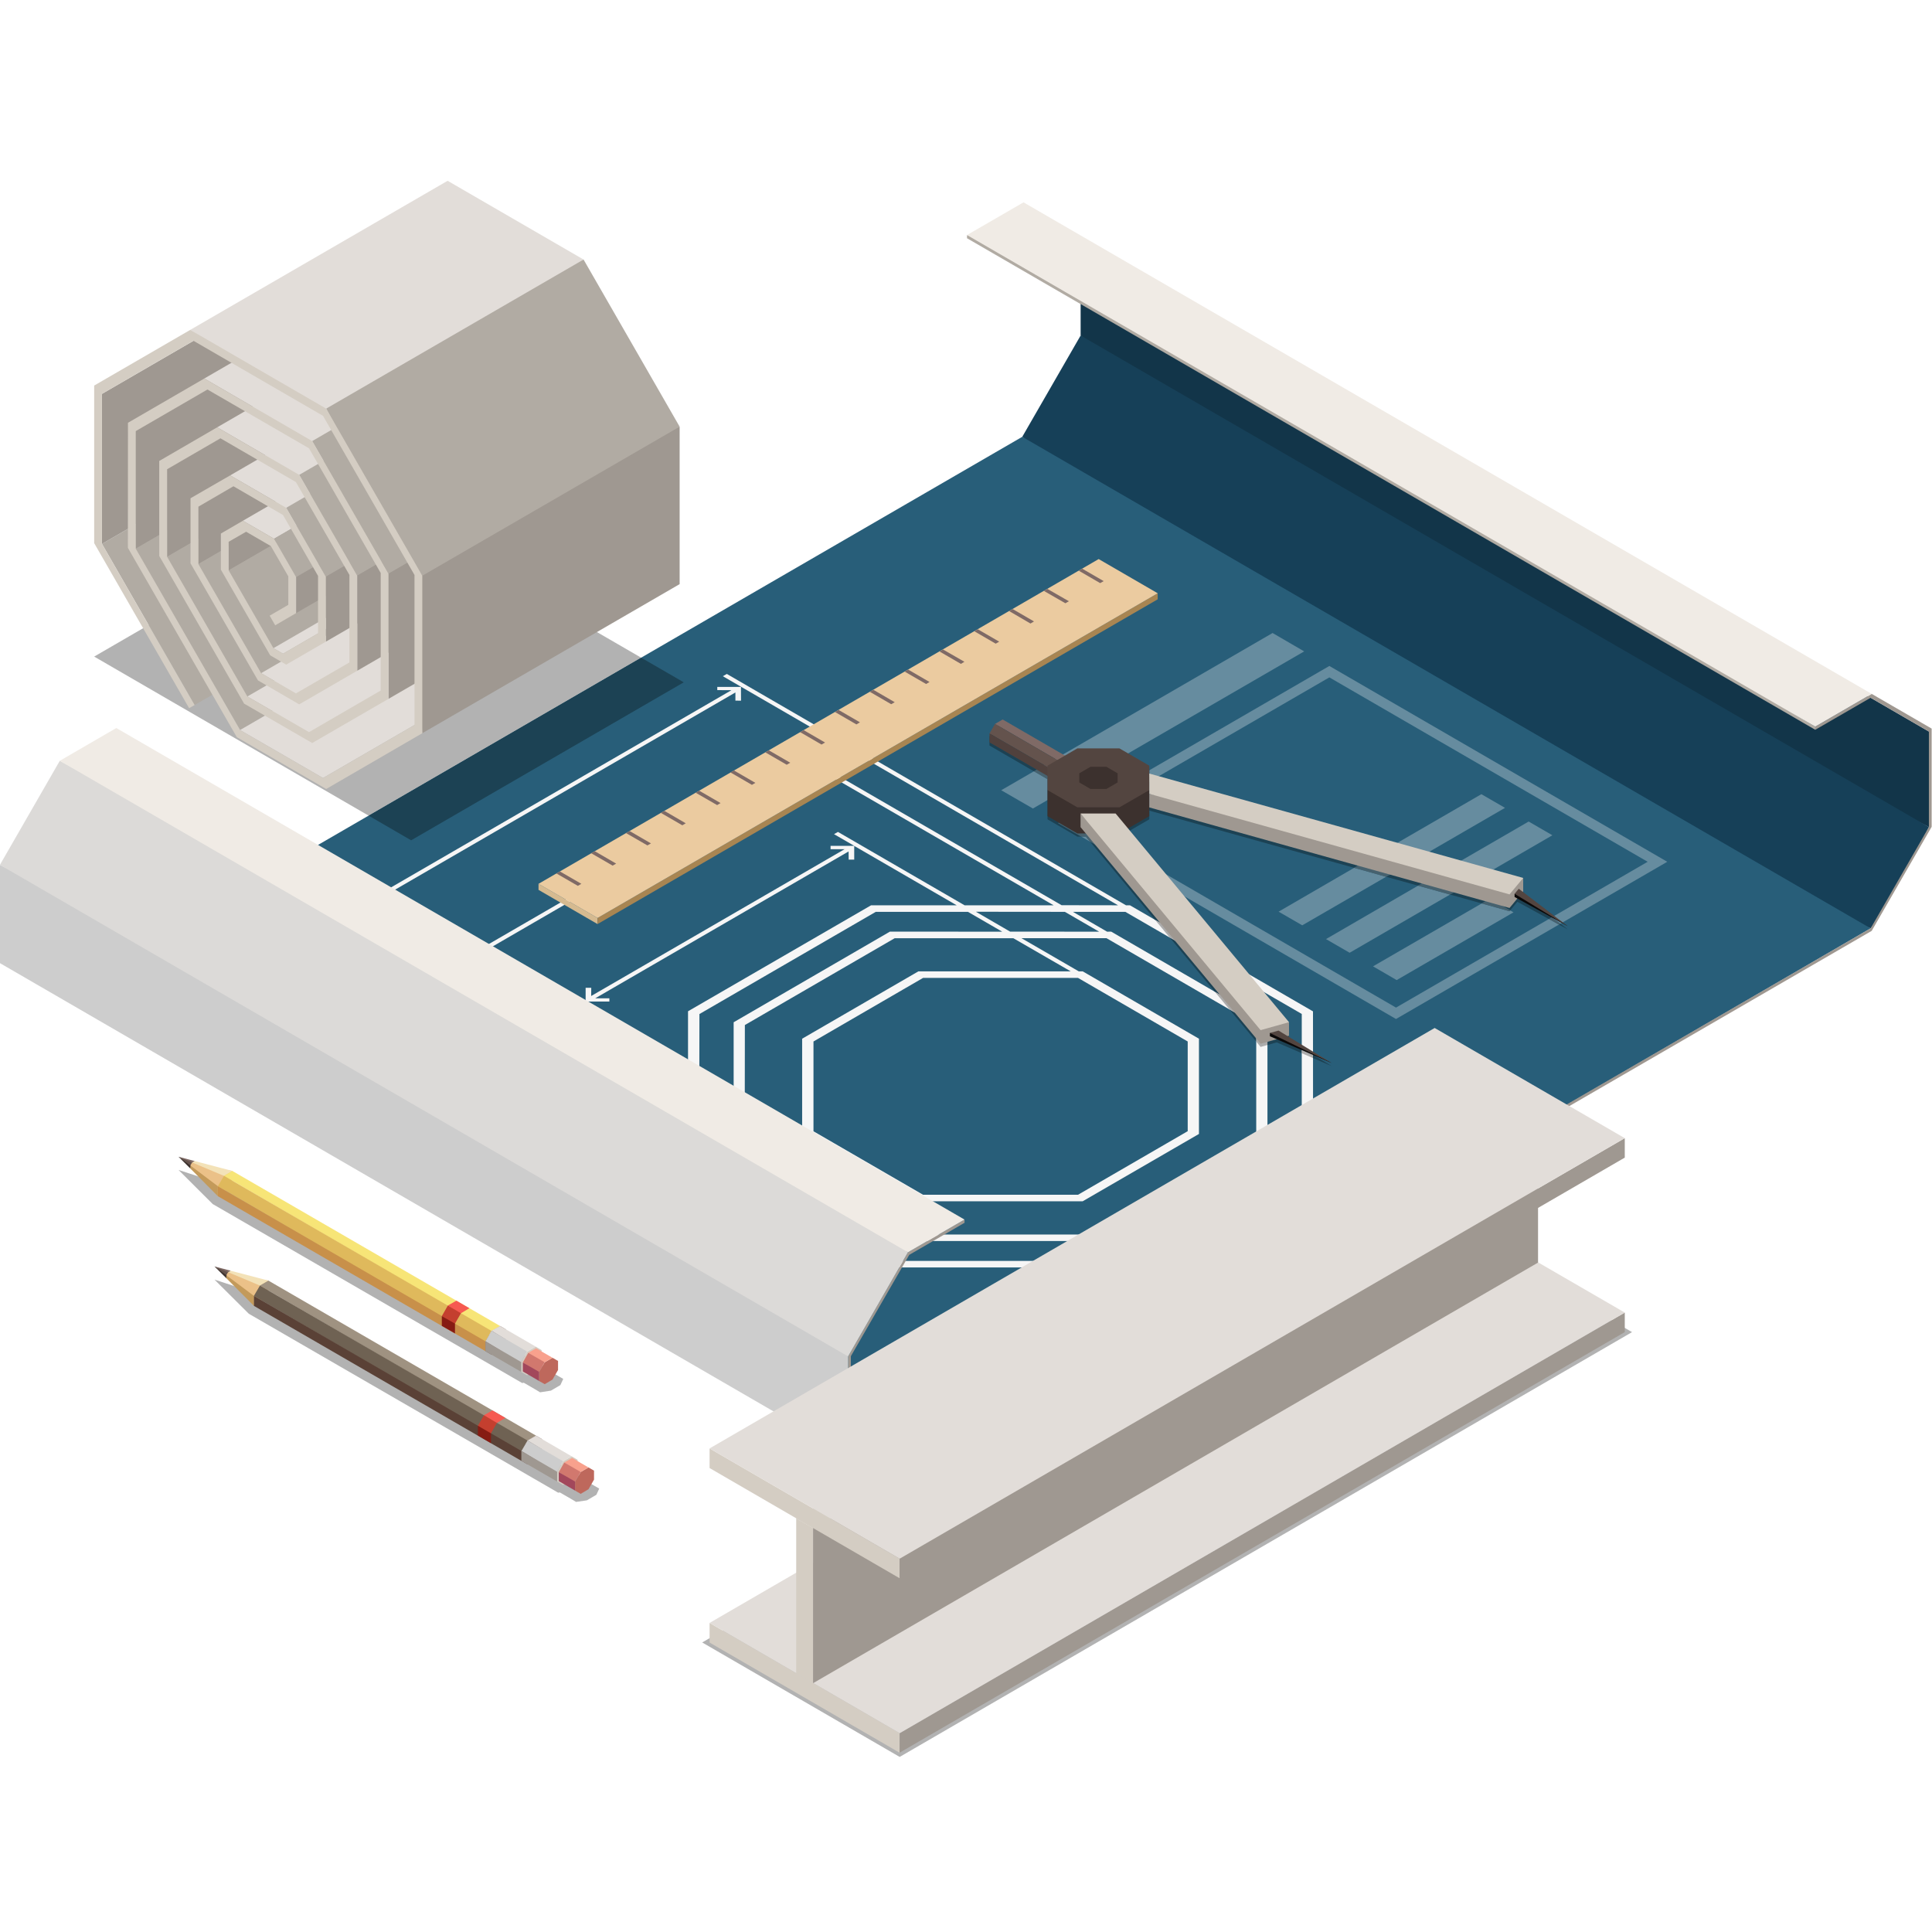 <svg xmlns="http://www.w3.org/2000/svg" xmlns:xlink="http://www.w3.org/1999/xlink" width="120" zoomAndPan="magnify" viewBox="0 0 90 90" height="120" preserveAspectRatio="xMidYMid meet" version="1.0"><defs><clipPath id="fc92433fcd"><path d="M 8 8.383 L 28 8.383 L 28 20 L 8 20 Z M 8 8.383 " clip-rule="nonzero"/></clipPath><clipPath id="4bba8591d7"><path d="M 32 56 L 77 56 L 77 81.883 L 32 81.883 Z M 32 56 " clip-rule="nonzero"/></clipPath><clipPath id="bed7dc5075"><path d="M 33 75 L 42 75 L 42 81.883 L 33 81.883 Z M 33 75 " clip-rule="nonzero"/></clipPath><clipPath id="9b70409a28"><path d="M 41 61 L 76 61 L 76 81.883 L 41 81.883 Z M 41 61 " clip-rule="nonzero"/></clipPath></defs><path fill="#123549" d="M 89.855 38.527 L 56.805 21.637 L 50.34 15.629 L 50.34 11.18 L 89.855 34.078 L 89.914 35.363 L 89.914 37.133 L 89.855 38.527 " fill-opacity="1" fill-rule="nonzero"/><path fill="#164058" d="M 87.141 43.246 L 63.793 33.996 L 47.621 20.348 L 50.34 15.629 L 89.855 38.527 L 89.48 39.301 L 87.363 42.98 L 87.141 43.246 " fill-opacity="1" fill-rule="nonzero"/><path fill="#285e79" d="M 12.727 40.57 L 47.621 20.348 L 87.141 43.246 L 42.34 69.281 L 39.023 67.398 L 8.793 46.125 L 12.727 40.57 " fill-opacity="1" fill-rule="nonzero"/><path fill="#668c9f" d="M 65.031 47.469 L 54.938 41.617 L 54.082 40.59 L 65.031 46.938 L 72.152 42.812 L 72.621 43.07 L 65.031 47.469 M 72.688 43.031 L 72.293 42.73 L 76.754 40.145 L 61.926 31.555 L 53.809 36.258 L 53.539 36.184 L 53.539 35.883 L 61.926 31.023 L 77.668 40.145 L 72.688 43.031 M 50.777 39.207 L 50.371 38.973 L 50.582 38.973 L 50.777 39.207 " fill-opacity="1" fill-rule="nonzero"/><path fill="#668c9f" d="M 48.117 37.664 L 46.641 36.812 L 48.164 35.93 L 48.797 36.297 L 48.797 37.27 L 48.117 37.664 M 49.609 35.348 L 49.391 35.219 L 59.281 29.488 L 60.754 30.344 L 52.422 35.172 L 52.148 35.012 L 50.188 35.012 L 49.609 35.348 " fill-opacity="1" fill-rule="nonzero"/><path fill="#668c9f" d="M 65.062 45.656 L 63.961 45.016 L 69.023 42.086 L 70.32 42.449 L 70.352 42.41 L 70.504 42.5 L 65.062 45.656 " fill-opacity="1" fill-rule="nonzero"/><path fill="#668c9f" d="M 62.871 44.383 L 61.77 43.746 L 66.059 41.258 L 67.547 41.672 L 62.871 44.383 M 69.387 40.609 L 67.895 40.191 L 71.211 38.27 L 72.316 38.91 L 69.387 40.609 " fill-opacity="1" fill-rule="nonzero"/><path fill="#668c9f" d="M 60.664 43.105 L 59.562 42.469 L 63.082 40.426 L 64.57 40.844 L 60.664 43.105 M 66.41 39.777 L 64.922 39.363 L 69.008 36.996 L 70.109 37.633 L 66.41 39.777 " fill-opacity="1" fill-rule="nonzero"/><path fill="#f6f6f6" d="M 32.582 52.559 L 34.176 53.484 L 34.176 53.59 L 41.457 57.812 L 51.762 57.812 L 59.043 53.59 L 59.043 47.621 L 51.762 43.398 L 51.574 43.402 L 49.98 42.477 L 52.422 42.477 L 60.641 47.234 L 60.641 53.977 L 52.422 58.738 L 40.797 58.738 L 32.578 53.977 L 32.582 52.559 M 32.578 49.941 L 34.176 50.863 L 34.176 53.27 L 32.578 52.344 L 32.578 49.941 M 32.582 47.238 L 40.797 42.477 L 45.09 42.477 L 46.688 43.402 L 41.457 43.398 L 34.176 47.621 L 34.176 50.648 L 32.578 49.723 L 32.582 47.238 M 37.367 52.719 L 37.367 52.824 L 42.781 55.961 L 50.434 55.961 L 55.852 52.824 L 55.852 48.387 L 50.438 45.25 L 50.254 45.25 L 47.582 43.703 L 51.543 43.703 L 58.52 47.746 L 58.52 53.465 L 51.543 57.508 L 41.672 57.508 L 34.699 53.465 L 34.699 51.168 L 37.367 52.719 M 50.219 45.555 L 55.328 48.516 L 55.328 52.695 L 50.219 55.656 L 43 55.656 L 37.895 52.699 L 37.895 48.516 L 43 45.555 L 50.219 45.555 M 42.781 45.25 L 37.367 48.387 L 37.367 52.5 L 34.695 50.953 L 34.699 47.75 L 41.676 43.707 L 47.207 43.707 L 49.879 45.25 L 42.781 45.25 M 49.605 42.477 L 51.203 43.402 L 47.055 43.398 L 45.461 42.473 L 49.605 42.477 M 13.461 43.219 L 32.055 53.992 L 32.051 54.102 L 40.578 59.043 L 52.637 59.043 L 61.168 54.098 L 61.164 47.113 L 52.637 42.172 L 52.453 42.172 L 33.859 31.395 L 33.672 31.5 L 52.082 42.172 L 49.453 42.168 L 37.125 35.027 L 36.941 35.137 L 49.082 42.172 L 44.934 42.172 L 39.035 38.754 L 38.852 38.859 L 39.793 39.402 L 38.691 39.402 L 38.691 39.559 L 39.344 39.559 L 27.539 46.398 L 27.543 46.016 L 27.281 46.016 L 27.281 46.656 L 28.387 46.656 L 28.387 46.504 L 27.73 46.504 L 39.531 39.664 L 39.535 40.043 L 39.793 40.043 L 39.793 39.406 L 44.566 42.172 L 40.578 42.172 L 32.051 47.109 L 32.051 49.418 L 27.281 46.656 L 26.336 46.109 L 26.152 46.219 L 32.051 49.637 L 32.051 52.039 L 20.555 45.379 L 21.641 45.379 L 21.641 45.227 L 20.988 45.227 L 37.312 35.762 L 37.309 36.145 L 37.574 36.148 L 37.574 35.508 L 36.473 35.508 L 36.473 35.66 L 37.125 35.66 L 20.805 45.117 L 20.805 44.738 L 20.543 44.738 L 20.539 45.367 L 19.91 45.004 L 19.723 45.109 L 32.051 52.254 L 32.055 53.777 L 14.496 43.605 L 15.594 43.605 L 15.59 43.453 L 14.938 43.453 L 34.258 32.258 L 34.258 32.637 L 34.52 32.641 L 34.516 32 L 33.414 32 L 33.414 32.148 L 34.074 32.152 L 14.754 43.344 L 14.75 42.965 L 14.488 42.965 L 14.492 43.602 L 13.641 43.109 L 13.461 43.219 " fill-opacity="1" fill-rule="nonzero"/><path fill="#9f9891" d="M 87.191 43.363 L 42.297 69.379 L 39.508 67.762 L 39.508 63.188 L 42.297 58.336 L 44.93 56.812 L 44.934 56.961 L 42.355 58.457 L 39.637 63.176 L 39.637 67.629 L 42.355 69.199 L 87.141 43.246 L 89.855 38.527 L 89.855 34.078 L 87.141 32.504 L 84.562 33.996 L 84.562 33.848 L 87.191 32.324 L 89.984 33.941 L 89.984 38.516 L 87.191 43.363 " fill-opacity="1" fill-rule="nonzero"/><path fill="#cdcdcd" d="M 39.508 67.762 L -0.008 44.863 L -0.004 40.289 L 36.711 59.246 L 39.508 63.188 L 39.508 67.762 " fill-opacity="1" fill-rule="nonzero"/><path fill="#dcdad8" d="M 39.508 63.188 L -0.004 40.289 L 2.785 35.441 L 38.215 54.602 L 42.297 58.336 L 39.508 63.188 " fill-opacity="1" fill-rule="nonzero"/><path fill="#f0ebe5" d="M 42.297 58.336 L 2.785 35.441 L 5.418 33.914 L 44.93 56.812 L 42.297 58.336 " fill-opacity="1" fill-rule="nonzero"/><path fill="#b1aba3" d="M 84.562 33.996 L 45.047 11.098 L 45.047 10.949 L 47.758 11.773 L 84.562 33.848 L 84.562 33.996 " fill-opacity="1" fill-rule="nonzero"/><path fill="#f0ebe5" d="M 84.562 33.848 L 45.047 10.949 L 47.68 9.426 L 87.191 32.324 L 84.562 33.848 " fill-opacity="1" fill-rule="nonzero"/><path fill="#b2b2b2" d="M 17.172 37.996 L 4.387 30.586 L 17.082 23.23 L 29.867 30.637 L 17.172 37.996 " fill-opacity="1" fill-rule="nonzero"/><path fill="#1c4254" d="M 19.152 39.145 L 17.172 37.996 L 29.867 30.637 L 31.852 31.785 L 19.152 39.145 " fill-opacity="1" fill-rule="nonzero"/><path fill="#b1aba3" d="M 21.055 25.895 L 9.066 32.844 L 4.75 25.336 L 16.738 18.391 L 21.055 25.895 " fill-opacity="1" fill-rule="nonzero"/><path fill="#9f9891" d="M 16.738 18.391 L 4.75 25.336 L 4.75 18.348 L 16.738 11.398 L 16.738 18.391 " fill-opacity="1" fill-rule="nonzero"/><path fill="#9f9891" d="M 18.312 18.609 L 6.324 25.559 L 6.324 20.082 L 18.312 13.133 L 18.312 18.609 " fill-opacity="1" fill-rule="nonzero"/><path fill="#b1aba3" d="M 23.172 27.059 L 11.184 34.008 L 6.324 25.559 L 18.312 18.609 L 23.172 27.059 " fill-opacity="1" fill-rule="nonzero"/><path fill="#e2ddd9" d="M 27.035 29.297 L 15.047 36.242 L 11.184 34.008 L 23.172 27.059 L 27.035 29.297 " fill-opacity="1" fill-rule="nonzero"/><path fill="#9f9891" d="M 19.77 18.988 L 7.785 25.938 L 7.785 21.859 L 19.77 14.91 L 19.77 18.988 " fill-opacity="1" fill-rule="nonzero"/><path fill="#b1aba3" d="M 23.512 25.496 L 11.523 32.445 L 7.785 25.938 L 19.77 18.988 L 23.512 25.496 " fill-opacity="1" fill-rule="nonzero"/><path fill="#e2ddd9" d="M 26.379 27.156 L 14.395 34.105 L 11.523 32.445 L 23.512 25.496 L 26.379 27.156 " fill-opacity="1" fill-rule="nonzero"/><path fill="#9f9891" d="M 21.23 19.328 L 9.242 26.277 L 9.242 23.602 L 21.23 16.652 L 21.23 19.328 " fill-opacity="1" fill-rule="nonzero"/><path fill="#b1aba3" d="M 24.156 24.414 L 12.164 31.359 L 9.242 26.277 L 21.23 19.328 L 24.156 24.414 " fill-opacity="1" fill-rule="nonzero"/><path fill="#e2ddd9" d="M 25.777 25.355 L 13.785 32.301 L 12.164 31.359 L 24.156 24.414 L 25.777 25.355 " fill-opacity="1" fill-rule="nonzero"/><path fill="#9f9891" d="M 22.645 19.625 L 10.652 26.57 L 10.652 25.238 L 22.645 18.293 L 22.645 19.625 " fill-opacity="1" fill-rule="nonzero"/><path fill="#b1aba3" d="M 24.727 23.246 L 12.738 30.195 L 10.652 26.57 L 22.645 19.625 L 24.727 23.246 " fill-opacity="1" fill-rule="nonzero"/><path fill="#e2ddd9" d="M 25.172 23.504 L 13.184 30.453 L 12.738 30.195 L 24.727 23.246 L 25.172 23.504 " fill-opacity="1" fill-rule="nonzero"/><path fill="#e2ddd9" d="M 24.754 18.152 L 12.766 25.098 L 11.316 24.258 L 23.305 17.312 L 24.754 18.152 " fill-opacity="1" fill-rule="nonzero"/><path fill="#b1aba3" d="M 25.781 19.938 L 13.793 26.883 L 12.766 25.098 L 24.754 18.152 L 25.781 19.938 " fill-opacity="1" fill-rule="nonzero"/><path fill="#9f9891" d="M 25.781 21.617 L 13.793 28.562 L 13.793 26.883 L 25.781 19.938 L 25.781 21.617 " fill-opacity="1" fill-rule="nonzero"/><path fill="#e2ddd9" d="M 25.324 16.711 L 13.332 23.656 L 10.723 22.145 L 22.711 15.195 L 25.324 16.711 " fill-opacity="1" fill-rule="nonzero"/><path fill="#b1aba3" d="M 27.168 19.918 L 15.18 26.867 L 13.332 23.656 L 25.324 16.711 L 27.168 19.918 " fill-opacity="1" fill-rule="nonzero"/><path fill="#9f9891" d="M 27.168 22.945 L 15.18 29.891 L 15.18 26.867 L 27.168 19.918 L 27.168 22.945 " fill-opacity="1" fill-rule="nonzero"/><path fill="#e2ddd9" d="M 25.926 15.176 L 13.938 22.121 L 10.117 19.906 L 22.105 12.961 L 25.926 15.176 " fill-opacity="1" fill-rule="nonzero"/><path fill="#b1aba3" d="M 28.629 19.871 L 16.641 26.816 L 13.938 22.121 L 25.926 15.176 L 28.629 19.871 " fill-opacity="1" fill-rule="nonzero"/><path fill="#9f9891" d="M 28.629 24.297 L 16.641 31.246 L 16.641 26.816 L 28.629 19.871 L 28.629 24.297 " fill-opacity="1" fill-rule="nonzero"/><path fill="#e2ddd9" d="M 26.531 13.602 L 14.543 20.547 L 9.516 17.633 L 21.504 10.688 L 26.531 13.602 " fill-opacity="1" fill-rule="nonzero"/><path fill="#b1aba3" d="M 30.086 19.781 L 18.098 26.727 L 14.543 20.547 L 26.531 13.602 L 30.086 19.781 " fill-opacity="1" fill-rule="nonzero"/><path fill="#9f9891" d="M 30.086 25.609 L 18.098 32.555 L 18.098 26.727 L 30.086 19.781 L 30.086 25.609 " fill-opacity="1" fill-rule="nonzero"/><path fill="#9f9891" d="M 31.66 27.211 L 19.672 34.156 L 19.453 30.594 L 19.672 26.82 L 22.598 23.016 L 31.66 19.875 L 31.66 27.211 " fill-opacity="1" fill-rule="nonzero"/><path fill="#b1aba3" d="M 31.66 19.875 L 19.672 26.82 L 17.402 23.141 L 15.195 19.035 L 17.129 15.625 L 27.184 12.09 L 31.66 19.875 " fill-opacity="1" fill-rule="nonzero"/><g clip-path="url(#fc92433fcd)"><path fill="#e2ddd9" d="M 27.184 12.09 L 15.195 19.035 L 13.566 18.371 L 8.863 15.367 L 20.852 8.422 L 27.184 12.09 " fill-opacity="1" fill-rule="nonzero"/></g><path fill="#d4cdc3" d="M 15.195 36.754 L 11.031 34.34 L 5.957 25.52 L 5.961 19.695 L 9.516 17.633 L 14.543 20.547 L 18.098 26.727 L 18.098 32.555 L 14.543 34.613 L 11.371 32.777 L 7.418 25.898 L 7.418 21.473 L 10.117 19.906 L 13.938 22.121 L 16.641 26.816 L 16.641 31.246 L 13.938 32.812 L 12.016 31.695 L 8.875 26.242 L 8.875 23.211 L 10.723 22.145 L 13.332 23.656 L 15.18 26.867 L 15.18 29.891 L 13.332 30.961 L 12.586 30.527 L 10.289 26.535 L 10.289 24.855 L 11.316 24.258 L 12.766 25.098 L 13.793 26.883 L 13.793 28.562 L 12.82 29.129 L 12.562 28.68 L 13.43 28.176 L 13.43 26.848 L 12.617 25.438 L 11.465 24.77 L 10.652 25.238 L 10.652 26.57 L 12.738 30.195 L 13.184 30.453 L 14.816 29.504 L 14.816 26.828 L 13.184 23.992 L 10.875 22.652 L 9.242 23.602 L 9.242 26.277 L 12.164 31.359 L 13.785 32.301 L 16.277 30.859 L 16.277 26.781 L 13.785 22.457 L 10.27 20.418 L 7.785 21.859 L 7.785 25.938 L 11.523 32.445 L 14.395 34.105 L 17.734 32.168 L 17.734 26.691 L 14.395 20.883 L 9.664 18.145 L 6.324 20.082 L 6.324 25.559 L 11.184 34.008 L 15.047 36.242 L 19.309 33.773 L 19.309 26.785 L 15.047 19.371 L 9.012 15.875 L 4.75 18.348 L 4.75 25.336 L 9.066 32.844 L 8.809 32.988 L 4.387 25.301 L 4.387 17.961 L 8.863 15.367 L 15.195 19.035 L 19.672 26.82 L 19.672 34.156 L 15.195 36.754 " fill-opacity="1" fill-rule="nonzero"/><path fill="#b2b2b2" d="M 25.16 64.859 L 24.906 64.707 L 24.402 64.414 L 24.324 64.426 L 24.047 64.266 L 9.91 56.09 L 8.316 54.5 L 11.082 55.406 L 25.219 63.586 L 25.496 63.75 L 25.477 63.793 L 25.98 64.086 L 26.238 64.234 L 26.105 64.523 L 25.664 64.781 L 25.16 64.859 " fill-opacity="1" fill-rule="nonzero"/><path fill="#7f6a66" d="M 8.949 54.223 L 9.07 54.086 L 8.316 53.887 Z M 8.949 54.223 " fill-opacity="1" fill-rule="nonzero"/><path fill="#3c312e" d="M 8.867 54.434 L 8.93 54.266 L 8.316 53.887 Z M 8.867 54.434 " fill-opacity="1" fill-rule="nonzero"/><path fill="#64534d" d="M 8.867 54.293 L 8.938 54.293 L 8.949 54.152 L 8.316 53.887 L 8.867 54.293 " fill-opacity="1" fill-rule="nonzero"/><path fill="#ebc188" d="M 10.148 55.723 L 10.809 55.223 L 10.824 54.547 L 10.125 54.43 L 8.949 54.152 L 8.867 54.293 L 9.754 55.09 L 10.148 55.723 " fill-opacity="1" fill-rule="nonzero"/><path fill="#c39a5a" d="M 10.148 55.723 L 10.148 55.258 L 8.867 54.293 L 8.867 54.434 L 10.148 55.723 " fill-opacity="1" fill-rule="nonzero"/><path fill="#f3e2b8" d="M 10.434 54.777 L 10.824 54.547 L 9.07 54.086 L 8.949 54.152 L 10.434 54.777 " fill-opacity="1" fill-rule="nonzero"/><path fill="#745853" d="M 22.617 62.484 L 22.898 62 L 23.297 61.77 L 23.574 61.934 L 23.574 62.387 L 23.297 62.879 L 22.898 63.109 L 22.617 62.945 L 22.617 62.484 " fill-opacity="1" fill-rule="nonzero"/><path fill="#f7e577" d="M 22.898 62 L 23.297 61.77 L 10.824 54.547 L 10.434 54.777 L 22.848 62.008 L 22.898 62 " fill-opacity="1" fill-rule="nonzero"/><path fill="#dfb95c" d="M 22.617 62.484 L 22.898 62 L 10.434 54.777 L 10.148 55.258 L 22.566 62.512 L 22.617 62.484 " fill-opacity="1" fill-rule="nonzero"/><path fill="#c8904a" d="M 22.617 62.945 L 22.617 62.484 L 10.148 55.258 L 10.148 55.723 L 22.617 62.945 " fill-opacity="1" fill-rule="nonzero"/><path fill="#d4cdc3" d="M 24.277 63.449 L 24.555 62.961 L 24.949 62.727 L 25.23 62.895 L 25.23 63.355 L 24.949 63.836 L 24.555 64.066 L 24.277 63.906 L 24.277 63.449 " fill-opacity="1" fill-rule="nonzero"/><path fill="#e2ddd9" d="M 24.555 62.961 L 24.949 62.727 L 23.297 61.77 L 22.898 61.992 L 24.504 62.969 L 24.555 62.961 " fill-opacity="1" fill-rule="nonzero"/><path fill="#cdcdcd" d="M 24.277 63.449 L 24.555 62.961 L 22.898 61.992 L 22.617 62.484 L 24.227 63.469 L 24.277 63.449 " fill-opacity="1" fill-rule="nonzero"/><path fill="#9f9891" d="M 24.277 63.906 L 24.277 63.449 L 22.617 62.484 L 22.617 62.945 L 24.277 63.906 " fill-opacity="1" fill-rule="nonzero"/><path fill="#be685c" d="M 25.113 63.906 L 25.375 63.461 L 25.738 63.25 L 25.996 63.398 L 25.996 63.82 L 25.738 64.266 L 25.375 64.48 L 25.113 64.332 L 25.113 63.906 " fill-opacity="1" fill-rule="nonzero"/><path fill="#f8a18d" d="M 25.375 63.461 L 25.738 63.25 L 24.973 62.809 L 24.609 63.02 L 25.324 63.469 L 25.375 63.461 " fill-opacity="1" fill-rule="nonzero"/><path fill="#d1786e" d="M 25.113 63.906 L 25.375 63.461 L 24.609 63.02 L 24.355 63.469 L 25.07 63.926 L 25.113 63.906 " fill-opacity="1" fill-rule="nonzero"/><path fill="#a2475b" d="M 25.113 64.332 L 25.113 63.906 L 24.355 63.469 L 24.355 63.887 L 25.113 64.332 " fill-opacity="1" fill-rule="nonzero"/><path fill="#f65a51" d="M 21.473 61.176 L 21.867 60.941 L 21.262 60.59 L 20.863 60.816 L 21.422 61.184 L 21.473 61.176 " fill-opacity="1" fill-rule="nonzero"/><path fill="#c43f2f" d="M 21.195 61.66 L 21.473 61.176 L 20.863 60.816 L 20.582 61.309 L 21.145 61.684 L 21.195 61.66 " fill-opacity="1" fill-rule="nonzero"/><path fill="#861b13" d="M 21.195 62.117 L 21.195 61.66 L 20.582 61.309 L 20.582 61.766 L 21.195 62.117 " fill-opacity="1" fill-rule="nonzero"/><g clip-path="url(#4bba8591d7)"><path fill="#b2b2b2" d="M 41.91 81.844 L 32.711 76.512 L 66.832 56.727 L 76.027 62.055 L 41.91 81.844 " fill-opacity="1" fill-rule="nonzero"/></g><g clip-path="url(#bed7dc5075)"><path fill="#d4cdc3" d="M 41.91 80.738 L 41.906 81.648 L 33.055 76.516 L 33.055 75.602 L 41.91 80.738 " fill-opacity="1" fill-rule="nonzero"/></g><g clip-path="url(#9b70409a28)"><path fill="#9f9891" d="M 75.688 61.145 L 75.688 62.055 L 41.906 81.648 L 41.91 80.738 L 75.688 61.145 " fill-opacity="1" fill-rule="nonzero"/></g><path fill="#e2ddd9" d="M 75.688 61.145 L 66.832 56.016 L 33.055 75.602 L 41.91 80.738 L 75.688 61.145 " fill-opacity="1" fill-rule="nonzero"/><path fill="#d4cdc3" d="M 37.875 71.18 L 37.09 70.73 L 37.09 77.953 L 37.875 78.41 L 37.875 71.18 " fill-opacity="1" fill-rule="nonzero"/><path fill="#d4cdc3" d="M 71.648 51.59 L 70.867 51.137 L 37.09 70.73 L 37.875 71.18 L 71.648 51.59 " fill-opacity="1" fill-rule="nonzero"/><path fill="#9f9891" d="M 71.648 51.59 L 71.648 58.816 L 37.875 78.41 L 37.875 71.18 L 71.648 51.59 " fill-opacity="1" fill-rule="nonzero"/><path fill="#d4cdc3" d="M 41.91 72.609 L 41.906 73.52 L 33.055 68.387 L 33.055 67.473 L 41.91 72.609 " fill-opacity="1" fill-rule="nonzero"/><path fill="#9f9891" d="M 75.688 53.02 L 75.688 53.926 L 41.906 73.52 L 41.91 72.609 L 75.688 53.02 " fill-opacity="1" fill-rule="nonzero"/><path fill="#e2ddd9" d="M 75.688 53.02 L 66.832 47.887 L 33.055 67.473 L 41.91 72.609 L 75.688 53.02 " fill-opacity="1" fill-rule="nonzero"/><path fill="#d5ba90" d="M 27.836 42.762 L 27.836 43.047 L 25.086 41.453 L 25.086 41.172 L 27.836 42.762 " fill-opacity="1" fill-rule="nonzero"/><path fill="#a88552" d="M 53.93 27.637 L 53.93 27.918 L 27.836 43.047 L 27.836 42.762 L 53.93 27.637 " fill-opacity="1" fill-rule="nonzero"/><path fill="#ebcba0" d="M 53.93 27.637 L 51.18 26.043 L 25.086 41.172 L 27.836 42.762 L 53.93 27.637 " fill-opacity="1" fill-rule="nonzero"/><path fill="#7f6a66" d="M 25.918 40.688 L 26.918 41.266 L 27.082 41.172 L 26.082 40.594 L 25.918 40.688 " fill-opacity="1" fill-rule="nonzero"/><path fill="#7f6a66" d="M 27.539 39.746 L 28.539 40.324 L 28.703 40.23 L 27.707 39.652 L 27.539 39.746 " fill-opacity="1" fill-rule="nonzero"/><path fill="#7f6a66" d="M 29.164 38.809 L 30.16 39.383 L 30.324 39.289 L 29.328 38.711 L 29.164 38.809 " fill-opacity="1" fill-rule="nonzero"/><path fill="#7f6a66" d="M 30.785 37.867 L 31.785 38.445 L 31.945 38.352 L 30.949 37.773 L 30.785 37.867 " fill-opacity="1" fill-rule="nonzero"/><path fill="#7f6a66" d="M 32.41 36.93 L 33.406 37.504 L 33.566 37.41 L 32.57 36.832 L 32.41 36.93 " fill-opacity="1" fill-rule="nonzero"/><path fill="#7f6a66" d="M 34.031 35.984 L 35.027 36.562 L 35.188 36.469 L 34.191 35.891 L 34.031 35.984 " fill-opacity="1" fill-rule="nonzero"/><path fill="#7f6a66" d="M 35.652 35.047 L 36.648 35.625 L 36.812 35.531 L 35.816 34.953 L 35.652 35.047 " fill-opacity="1" fill-rule="nonzero"/><path fill="#7f6a66" d="M 37.273 34.105 L 38.27 34.684 L 38.434 34.59 L 37.438 34.012 L 37.273 34.105 " fill-opacity="1" fill-rule="nonzero"/><path fill="#7f6a66" d="M 38.898 33.168 L 39.895 33.746 L 40.059 33.648 L 39.062 33.07 L 38.898 33.168 " fill-opacity="1" fill-rule="nonzero"/><path fill="#7f6a66" d="M 40.52 32.227 L 41.516 32.805 L 41.68 32.711 L 40.684 32.133 L 40.52 32.227 " fill-opacity="1" fill-rule="nonzero"/><path fill="#7f6a66" d="M 42.141 31.285 L 43.141 31.863 L 43.301 31.77 L 42.305 31.191 L 42.141 31.285 " fill-opacity="1" fill-rule="nonzero"/><path fill="#7f6a66" d="M 43.766 30.348 L 44.762 30.926 L 44.926 30.828 L 43.926 30.254 L 43.766 30.348 " fill-opacity="1" fill-rule="nonzero"/><path fill="#7f6a66" d="M 45.387 29.406 L 46.383 29.984 L 46.547 29.891 L 45.547 29.312 L 45.387 29.406 " fill-opacity="1" fill-rule="nonzero"/><path fill="#7f6a66" d="M 47.008 28.465 L 48.004 29.047 L 48.168 28.949 L 47.172 28.371 L 47.008 28.465 " fill-opacity="1" fill-rule="nonzero"/><path fill="#7f6a66" d="M 48.629 27.527 L 49.629 28.102 L 49.793 28.008 L 48.793 27.434 L 48.629 27.527 " fill-opacity="1" fill-rule="nonzero"/><path fill="#7f6a66" d="M 50.414 26.492 L 50.254 26.586 L 51.25 27.164 L 51.414 27.07 L 50.414 26.492 " fill-opacity="1" fill-rule="nonzero"/><path fill="#b2b2b2" d="M 26.836 69.965 L 26.586 69.816 L 26.078 69.523 L 26 69.535 L 25.727 69.375 L 11.59 61.199 L 9.992 59.609 L 12.758 60.516 L 26.895 68.695 L 27.176 68.859 L 27.152 68.902 L 27.656 69.195 L 27.914 69.344 L 27.781 69.633 L 27.34 69.891 L 26.836 69.965 " fill-opacity="1" fill-rule="nonzero"/><path fill="#7f6a66" d="M 10.625 59.336 L 10.746 59.195 L 9.992 58.996 Z M 10.625 59.336 " fill-opacity="1" fill-rule="nonzero"/><path fill="#3c312e" d="M 10.543 59.543 L 10.605 59.375 L 9.992 58.996 Z M 10.543 59.543 " fill-opacity="1" fill-rule="nonzero"/><path fill="#64534d" d="M 10.543 59.406 L 10.613 59.406 L 10.625 59.262 L 9.992 58.996 L 10.543 59.406 " fill-opacity="1" fill-rule="nonzero"/><path fill="#ebc188" d="M 11.828 60.832 L 12.488 60.332 L 12.504 59.656 L 11.801 59.539 L 10.625 59.262 L 10.543 59.406 L 11.43 60.199 L 11.828 60.832 " fill-opacity="1" fill-rule="nonzero"/><path fill="#c39a5a" d="M 11.828 60.832 L 11.828 60.367 L 10.543 59.406 L 10.543 59.543 L 11.828 60.832 " fill-opacity="1" fill-rule="nonzero"/><path fill="#f3e2b8" d="M 12.109 59.887 L 12.504 59.656 L 10.746 59.195 L 10.625 59.262 L 12.109 59.887 " fill-opacity="1" fill-rule="nonzero"/><path fill="#745853" d="M 24.293 67.594 L 24.578 67.109 L 24.973 66.879 L 25.254 67.043 L 25.254 67.496 L 24.973 67.988 L 24.578 68.219 L 24.293 68.055 L 24.293 67.594 " fill-opacity="1" fill-rule="nonzero"/><path fill="#9f9281" d="M 24.578 67.109 L 24.973 66.879 L 12.504 59.656 L 12.109 59.887 L 24.52 67.117 L 24.578 67.109 " fill-opacity="1" fill-rule="nonzero"/><path fill="#6f6253" d="M 24.293 67.594 L 24.578 67.109 L 12.109 59.887 L 11.828 60.367 L 24.246 67.621 L 24.293 67.594 " fill-opacity="1" fill-rule="nonzero"/><path fill="#5a4136" d="M 24.293 68.055 L 24.293 67.594 L 11.828 60.367 L 11.828 60.832 L 24.293 68.055 " fill-opacity="1" fill-rule="nonzero"/><path fill="#d4cdc3" d="M 25.953 68.559 L 26.23 68.07 L 26.629 67.84 L 26.906 68.004 L 26.906 68.465 L 26.629 68.949 L 26.23 69.176 L 25.953 69.016 L 25.953 68.559 " fill-opacity="1" fill-rule="nonzero"/><path fill="#e2ddd9" d="M 26.23 68.07 L 26.629 67.84 L 24.973 66.879 L 24.578 67.105 L 26.184 68.078 L 26.23 68.07 " fill-opacity="1" fill-rule="nonzero"/><path fill="#cdcdcd" d="M 25.953 68.559 L 26.23 68.07 L 24.578 67.105 L 24.293 67.594 L 25.902 68.578 L 25.953 68.559 " fill-opacity="1" fill-rule="nonzero"/><path fill="#9f9891" d="M 25.953 69.016 L 25.953 68.559 L 24.293 67.594 L 24.293 68.055 L 25.953 69.016 " fill-opacity="1" fill-rule="nonzero"/><path fill="#be685c" d="M 26.789 69.016 L 27.051 68.57 L 27.414 68.359 L 27.672 68.508 L 27.672 68.926 L 27.414 69.375 L 27.051 69.59 L 26.789 69.438 L 26.789 69.016 " fill-opacity="1" fill-rule="nonzero"/><path fill="#f8a18d" d="M 27.051 68.57 L 27.414 68.359 L 26.652 67.918 L 26.285 68.129 L 27 68.578 L 27.051 68.57 " fill-opacity="1" fill-rule="nonzero"/><path fill="#d1786e" d="M 26.789 69.016 L 27.051 68.57 L 26.285 68.129 L 26.031 68.578 L 26.746 69.035 L 26.789 69.016 " fill-opacity="1" fill-rule="nonzero"/><path fill="#a2475b" d="M 26.789 69.438 L 26.789 69.016 L 26.031 68.578 L 26.031 68.996 L 26.789 69.438 " fill-opacity="1" fill-rule="nonzero"/><path fill="#f65a51" d="M 23.148 66.285 L 23.543 66.051 L 22.938 65.703 L 22.543 65.926 L 23.102 66.293 L 23.148 66.285 " fill-opacity="1" fill-rule="nonzero"/><path fill="#c43f2f" d="M 22.871 66.77 L 23.148 66.285 L 22.543 65.926 L 22.262 66.418 L 22.82 66.797 L 22.871 66.77 " fill-opacity="1" fill-rule="nonzero"/><path fill="#861b13" d="M 22.871 67.23 L 22.871 66.77 L 22.262 66.418 L 22.262 66.871 L 22.871 67.23 " fill-opacity="1" fill-rule="nonzero"/><path fill="#1c4254" d="M 62.035 49.664 L 61.164 49.289 L 61.164 49.137 L 62.035 49.664 M 60.641 49.062 L 59.473 48.559 L 59.043 48.68 L 59.043 47.621 L 56.586 46.195 L 54.488 43.672 L 58.645 46.078 L 60.047 47.766 L 60.047 48.398 L 59.984 48.414 L 60.641 48.816 L 60.641 49.062 M 58.52 48.52 L 57.277 47.027 L 58.52 47.746 L 58.52 48.52 M 57.961 45.258 L 53.801 42.844 L 50.777 39.207 L 54.938 41.617 L 57.961 45.258 M 73.031 43.293 L 72.621 43.07 L 72.688 43.031 L 73.031 43.293 M 72.152 42.812 L 70.684 42.008 L 70.352 42.41 L 69.402 41.863 L 69.023 42.086 L 67.547 41.672 L 69.387 40.609 L 70.957 41.047 L 70.957 41.68 L 70.941 41.699 L 72.293 42.73 L 72.152 42.812 M 66.059 41.258 L 64.57 40.844 L 66.41 39.777 L 67.895 40.191 L 66.059 41.258 M 54.082 40.59 L 50.207 38.344 L 53.809 36.258 L 64.922 39.363 L 63.082 40.426 L 53.539 37.762 L 53.539 38.168 L 52.547 38.742 L 54.082 40.59 M 50.371 38.973 L 50.188 38.973 L 48.797 38.168 L 48.797 37.27 L 52.422 35.172 L 53.539 35.816 L 53.539 35.883 L 49.289 38.344 L 50.371 38.973 M 48.164 35.93 L 46.094 34.73 L 46.094 34.316 L 46.352 33.875 L 46.707 33.664 L 49.391 35.219 L 48.164 35.93 " fill-opacity="1" fill-rule="nonzero"/><path fill="#47626f" d="M 72.621 43.07 L 72.152 42.812 L 72.293 42.73 L 72.688 43.031 L 72.621 43.07 M 54.938 41.617 L 50.777 39.207 L 50.582 38.973 L 50.371 38.973 L 49.289 38.344 L 53.539 35.883 L 53.539 36.184 L 53.809 36.258 L 50.207 38.344 L 54.082 40.59 L 54.938 41.617 " fill-opacity="1" fill-rule="nonzero"/><path fill="#47626f" d="M 48.797 37.27 L 48.797 36.297 L 48.164 35.93 L 49.391 35.219 L 49.609 35.348 L 50.188 35.012 L 52.148 35.012 L 52.422 35.172 L 48.797 37.27 " fill-opacity="1" fill-rule="nonzero"/><path fill="#47626f" d="M 70.32 42.449 L 69.023 42.086 L 69.402 41.863 L 70.352 42.41 L 70.32 42.449 " fill-opacity="1" fill-rule="nonzero"/><path fill="#47626f" d="M 67.547 41.672 L 66.059 41.258 L 67.895 40.191 L 69.387 40.609 L 67.547 41.672 " fill-opacity="1" fill-rule="nonzero"/><path fill="#47626f" d="M 64.57 40.844 L 63.082 40.426 L 64.922 39.363 L 66.41 39.777 L 64.57 40.844 " fill-opacity="1" fill-rule="nonzero"/><path fill="#acacac" d="M 61.164 49.289 L 60.641 49.062 L 60.641 48.816 L 61.164 49.137 L 61.164 49.289 M 58.723 48.77 L 58.52 48.52 L 58.52 47.746 L 57.277 47.027 L 56.586 46.195 L 59.043 47.621 L 59.043 48.68 L 58.723 48.77 M 58.645 46.078 L 54.488 43.672 L 53.801 42.844 L 57.961 45.258 L 58.645 46.078 " fill-opacity="1" fill-rule="nonzero"/><path fill="#322826" d="M 49.059 35.883 L 49.312 35.441 L 49.672 35.234 L 49.922 35.379 L 49.922 35.797 L 49.672 36.238 L 49.312 36.445 L 49.059 36.297 L 49.059 35.883 " fill-opacity="1" fill-rule="nonzero"/><path fill="#7f6a66" d="M 46.352 33.723 L 49.312 35.441 L 49.672 35.234 L 46.707 33.516 L 46.352 33.723 " fill-opacity="1" fill-rule="nonzero"/><path fill="#64534d" d="M 46.094 34.168 L 49.059 35.883 L 49.312 35.441 L 46.352 33.723 L 46.094 34.168 " fill-opacity="1" fill-rule="nonzero"/><path fill="#50413d" d="M 46.094 34.582 L 49.059 36.297 L 49.059 35.883 L 46.094 34.168 L 46.094 34.582 " fill-opacity="1" fill-rule="nonzero"/><path fill="#3c312e" d="M 48.797 36.805 L 48.797 38.02 L 50.188 38.824 L 52.148 38.824 L 53.539 38.02 L 53.539 36.805 L 52.148 36.078 L 50.188 36.078 L 48.797 36.805 " fill-opacity="1" fill-rule="nonzero"/><path fill="#534540" d="M 48.797 35.668 L 48.797 36.805 L 50.188 37.609 L 52.148 37.609 L 53.539 36.805 L 53.539 35.668 L 52.148 34.863 L 50.188 34.863 L 48.797 35.668 " fill-opacity="1" fill-rule="nonzero"/><path fill="#3c312e" d="M 51.539 35.719 L 50.801 35.719 L 50.277 36.023 L 50.277 36.449 L 50.801 36.754 L 51.539 36.754 L 52.062 36.449 L 52.062 36.023 L 51.539 35.719 " fill-opacity="1" fill-rule="nonzero"/><path fill="#9f9891" d="M 50.336 37.895 L 50.336 38.531 L 58.723 48.621 L 60.047 48.25 L 60.047 47.617 L 59.195 47.344 L 50.336 37.895 " fill-opacity="1" fill-rule="nonzero"/><path fill="#d4cdc3" d="M 51.969 37.895 L 50.336 37.895 L 58.723 47.988 L 60.047 47.617 L 51.969 37.895 " fill-opacity="1" fill-rule="nonzero"/><path fill="#0a0808" d="M 62.035 49.52 L 59.617 48.172 L 59.156 48.121 L 59.156 48.273 L 62.035 49.52 " fill-opacity="1" fill-rule="nonzero"/><path fill="#534540" d="M 62.035 49.52 L 59.559 48.008 L 59.156 48.121 Z M 62.035 49.52 " fill-opacity="1" fill-rule="nonzero"/><path fill="#9f9891" d="M 53.539 36.98 L 53.539 37.613 L 70.32 42.297 L 70.957 41.527 L 70.957 40.898 L 69.805 41.203 L 58.082 37.895 L 53.539 36.98 " fill-opacity="1" fill-rule="nonzero"/><path fill="#d4cdc3" d="M 53.539 36.035 L 53.539 36.98 L 70.32 41.664 L 70.957 40.898 L 53.539 36.035 " fill-opacity="1" fill-rule="nonzero"/><path fill="#0a0808" d="M 73.031 43.145 L 70.555 41.785 L 70.555 41.637 L 70.75 41.551 L 73.031 43.145 " fill-opacity="1" fill-rule="nonzero"/><path fill="#534540" d="M 73.031 43.145 L 70.555 41.637 L 70.75 41.402 Z M 73.031 43.145 " fill-opacity="1" fill-rule="nonzero"/></svg>